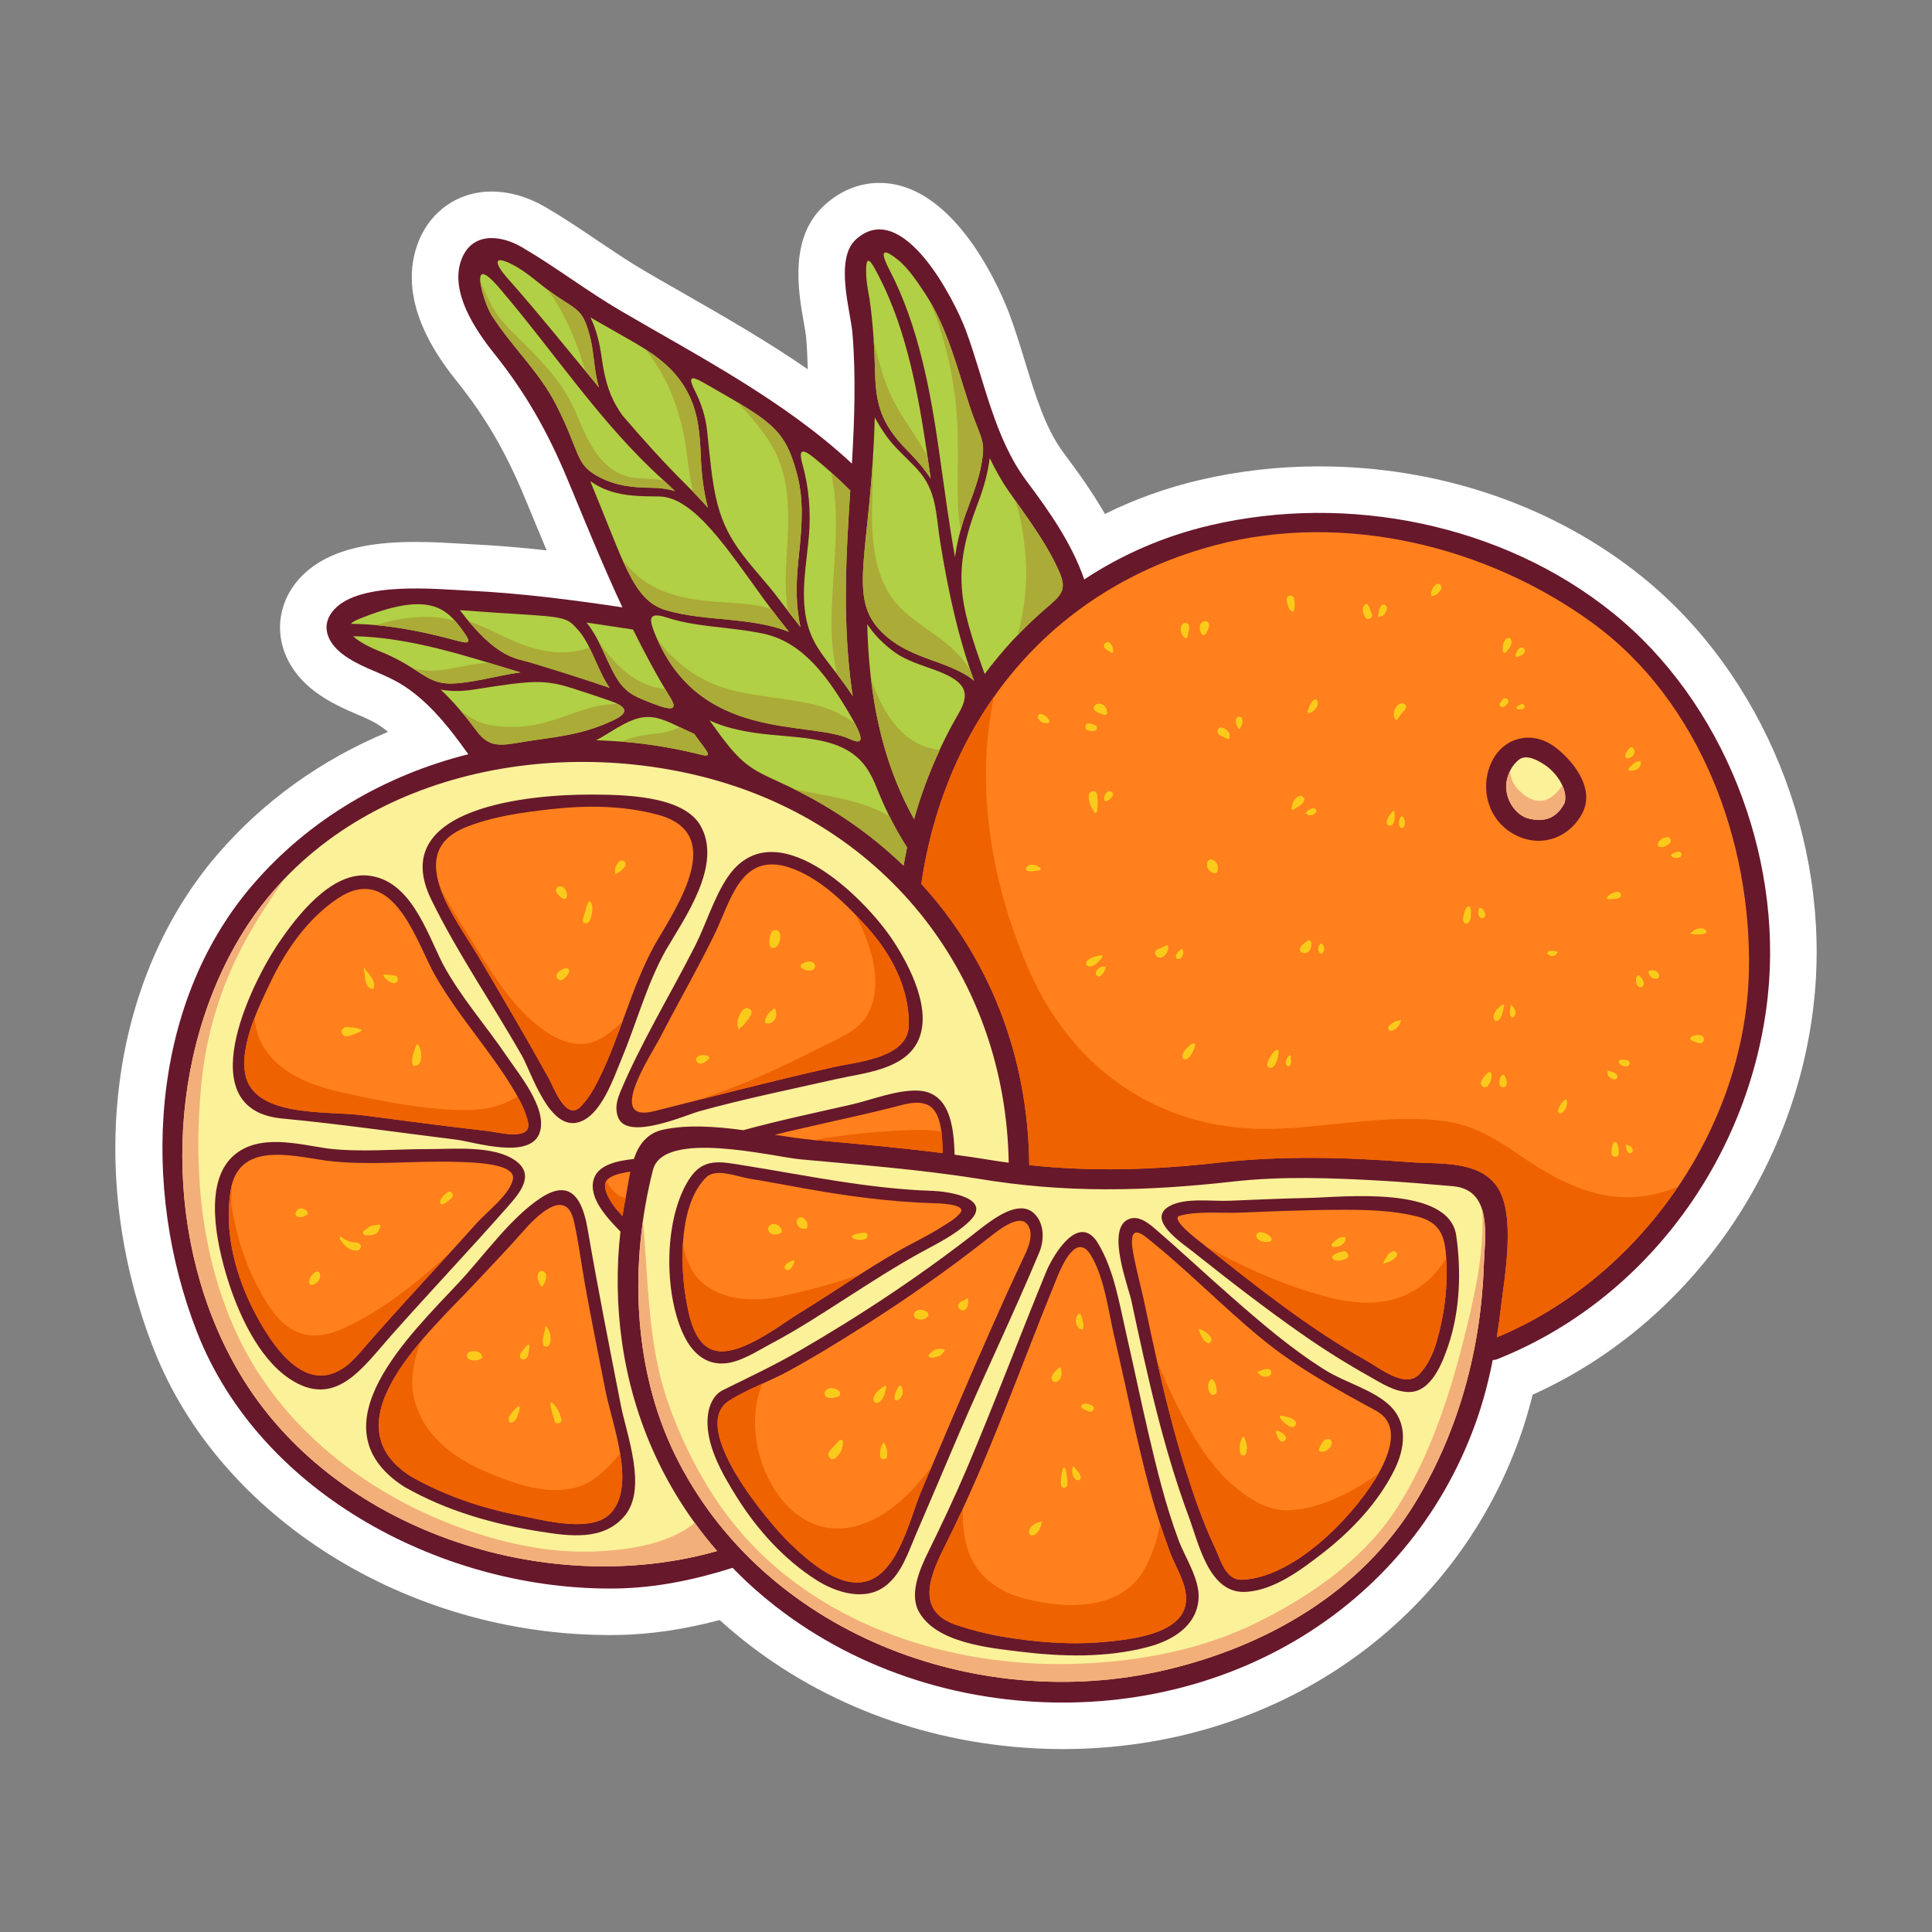 <svg id="Fruit" height="512" viewBox="0 0 992.13 992.13" width="512" xmlns="http://www.w3.org/2000/svg"><rect x="0" y="0" width="992.13" height="992.13" fill="#808080" stroke="none"/><g><path d="m78.951 692.816c33.857 86.447 130.111 146.82 234.072 146.822 1.377 0 2.748-.012 4.121-.035 16.732-.273 33.994-2.795 52.42-7.676 40.324 36.695 93.121 59.645 150.254 65.039 8.617.814 17.35 1.229 25.951 1.229 107.826 0 199.912-62.691 234.598-159.709 2.539-7.1 4.754-14.471 6.697-22.293 79.064-35.51 135.377-114.051 144.574-202.891 8.467-81.779-26.236-167.016-88.414-217.149-45.312-36.533-104.204-56.652-165.824-56.652-20.807 0-41.414 2.349-61.242 6.979-17.025 3.976-33.338 9.823-48.744 17.459-6.561-11.435-14.102-21.845-21.15-31.258-9.283-12.391-14.441-29.202-19.9-47.001-2.447-7.982-4.979-16.235-7.969-24.294-2.561-6.905-26.195-67.452-66.814-67.452-10.223 0-19.959 3.941-28.152 11.396-18.359 16.707-13.506 44.198-10.605 60.623.48 2.704 1.021 5.771 1.131 7.112.455 5.481.732 11.021.875 16.581-20.818-14.391-42.656-26.895-64.053-39.142-6.631-3.795-13.221-7.567-19.723-11.366-8.107-4.737-15.969-10.038-24.289-15.649-8.484-5.723-17.258-11.639-26.545-17.075-8.992-5.264-18.58-8.047-27.723-8.047-17.594 0-32.238 10.507-38.225 27.426-10.924 30.879 12.924 60.746 20.764 70.562 14.359 17.979 24.668 35.713 34.475 59.293l4.199 10.129c2.309 5.572 4.639 11.2 7.008 16.854-12.561-1.389-25.631-2.525-38.869-3.161-1.656-.08-3.521-.191-5.553-.313-6.365-.379-14.291-.848-22.764-.848-17.963 0-43.621 1.859-58.957 17.938-7.697 8.071-11.482 18.275-10.664 28.731.889 11.338 7.055 21.923 17.361 29.803 7.67 5.862 15.342 9.162 22.111 12.07 2.74 1.179 5.33 2.292 7.664 3.477 2.816 1.428 5.557 3.304 8.225 5.515-34.223 14.194-64.105 35.609-87.699 63.062-55.112 64.126-67.917 163.792-32.622 253.911z" fill="#fff"/><g><path d="m101.189 684.105c32.91 84.029 128.244 133.051 215.563 131.619 20.211-.332 40.24-4.5 59.438-10.602 37.287 38.354 89.061 62.701 145.875 68.068 102.904 9.719 200.609-44.273 235.814-142.746 3.738-10.453 6.535-21.209 8.695-32.1.691.061 1.451-.049 2.277-.375 77.225-30.662 130.543-105.145 139.031-187.127 7.471-72.154-23.018-150.436-79.65-196.098-56.809-45.802-136.215-61.457-206.645-45.008-23.906 5.582-45.615 15.131-64.811 27.824-6.373-18.55-17.957-34.977-29.629-50.562-16.6-22.16-21.672-51.776-31.145-77.309-5.672-15.287-32.527-68.515-56.502-46.697-11.07 10.073-2.662 37.064-1.748 48.096 1.846 22.226 1.025 44.63-.275 66.973-34.824-32.375-78.348-54.859-118.473-78.305-17.461-10.2-33.506-22.579-50.852-32.733-11.732-6.868-26.264-7.693-31.367 6.731-5.797 16.386 7.477 35.882 16.908 47.692 16.488 20.646 27.67 40.508 37.865 65.029 9.135 21.966 18.055 44 28.053 65.406-26.193-3.914-52.424-7.29-78.912-8.561-17.039-.819-55.301-4.793-68.842 9.406-7.482 7.847-4.135 16.922 3.918 23.079 8.01 6.123 17.129 8.687 26.064 13.216 16.035 8.125 28.209 23.622 38.637 38.292-42.348 10.65-81.467 33.03-110.795 67.155-53.31 62.036-57.322 156.024-28.492 229.637z" fill="#68182b"/><path d="m404.873 445.34c15.799 4.967 29.773 19.002 40.523 30.93 12.389 13.753 21.643 31.408 21.301 50.244-.305 16.945-26.682 18.76-38.814 21.504-30.846 6.953-61.301 14.867-91.938 22.592-25.209 6.359-1.615-28.766 3.178-38.053 9.064-17.563 18.936-34.684 27.65-52.428 8.411-17.126 13.415-42.548 38.1-34.789z" fill="#ff801d"/><path d="m363.496 399.561c-86.855-23.012-192.916.93-241.076 83.092-38.518 65.717-38.439 156.408.439 222.303 47.682 80.816 157.283 116.574 245.396 91.539-25.51-29.326-43.016-65.85-48.896-107.668-2.596-18.467-2.873-37.666-.75-56.383-6.758-6.965-16.584-17.23-13.711-26.893 2.268-7.621 12.68-9.518 20.596-10.389 2.496-7.279 6.723-13.283 15.166-15.076 12.572-2.668 26.869-1.619 41.076.283 18.295-5.006 36.822-8.908 55.326-13.121 10.518-2.396 22.832-7.459 33.871-7.215 16.898.377 18.916 18.656 19.264 32.924 4.85.658 9.695 1.359 14.537 2.119 4.465.75 8.883 1.414 13.268 2-1.604-95.111-62.361-173.104-154.506-197.515zm-220.467 84.794c9.158-13.532 26.82-36.669 45.932-34.737 21.631 2.188 29.932 28.408 38.246 45.022 9.143 17.172 22.453 32.096 33.322 48.166 6.096 9.01 19.961 25.68 16.895 37.871-3.92 15.582-33.82 5.697-43.305 4.529-29.754-3.666-59.424-8-89.275-10.826-47.229-4.472-16.567-68.224-1.815-90.025zm5.405 223.508c-16.004-10.801-26.363-33.992-31.785-51.734-5.115-16.732-12.438-48.514 3.104-62.514 12.906-11.629 32.826-6.156 48.32-3.854 17.207 2.082 34.922.271 52.199.318 12.713.031 33.154-2.012 44.334 5.869 10.346 7.295 2.414 16.578-3.852 23.686-19.66 22.307-40.111 43.891-59.84 66.131-14.978 16.887-28.816 38.071-52.48 22.098zm170.359 13.664c3.012 15.434 13.871 43.094 1.795 57.131-10.893 12.654-28.084 10.219-42.971 7.873-24.355-3.836-48.25-10.637-69.762-22.889-.127-.064-.254-.135-.385-.219-.125-.072-.242-.15-.352-.23-46.666-30.588 3.736-77.98 28.764-104.84 12.707-13.641 26.18-32.879 41.744-43.15 15.758-10.398 21.572.965 24.188 16.244 5.159 30.125 11.129 60.084 16.979 90.08zm-21.377-145.308c-15.34 4.889-24.479-25.477-29.41-34.129-15.203-26.668-33.1-52.616-46.568-80.198-23.332-47.772 52.053-54.005 82.203-53.853 15.207.076 46.852.14 55.957 15.763 11.762 20.185-8.031 47.557-17.842 64.421-9.719 17.479-15.016 37.545-22.723 55.953-3.988 9.533-10.244 28.422-21.617 32.043zm173.5-40.672c-7.482 13.943-27.67 15.467-41.354 18.563-23.543 5.309-47.236 10.125-70.504 16.566-6.678 1.85-36.389 15.074-41.451 3.518-1.967-4.492-.957-8.918.9-13.363 5.158-12.355 11.33-24.328 17.613-36.139 6.938-13.041 14.232-25.908 20.887-39.096 5.635-11.171 9.518-24.44 16.43-34.815 23.764-35.67 70.176 9.46 85.188 32.279 8.572 13.033 20.836 36.569 12.291 52.487z" fill="#fbf199"/><path d="m314.057 776.584c-9.574 11.125-34.939 4.027-46.787 1.744-19.771-3.807-39.123-10.334-56.609-20.359-42.855-27.723 10.545-74.602 32.691-98.369 8.404-9.02 16.996-17.84 25.127-27.109 5.996-6.84 22.072-23.852 26.227-5.414 2.52 11.189 3.908 22.76 5.969 34.053 3.232 17.697 6.754 35.342 10.24 52.992 3.355 16.991 15.659 47.917 3.142 62.462z" fill="#ff801d"/><path d="m397.781 582.744c20.102-4.941 40.404-9.012 60.496-14.039 5.563-1.393 12.365-3.832 17.965-1.377 7.055 3.088 7.799 15.537 7.787 24.816-21.734-2.779-43.557-4.725-65.402-6.654-6.566-.58-13.6-1.631-20.846-2.746z" fill="#ff801d"/><path d="m445.35 320.522c3.703 5.66 8.744 10.64 14.371 14.624 5.996 4.246 13.434 6.338 20.244 8.857 14.404 5.334 19.256 10.52 12.393 22.24-9.855 16.851-17.574 35.153-22.961 54.408-17.596-31.675-23.147-65.473-24.047-100.129z" fill="#b1d045"/><path d="m465.818 435.172c-.664 3.104-1.27 6.23-1.814 9.376-17.881-17.258-39.063-31.646-63.021-42.557-17.58-8.005-20.928-9.999-36.592-32.017 7.242 3.426 15.666 5.2 22.574 6.26 11.439 1.755 22.998 1.74 34.377 4.091 22.279 4.6 25.984 17.371 30.35 27.844 3.809 9.128 8.379 18.019 13.846 26.603.091.139.183.273.28.4z" fill="#b1d045"/><path d="m518.053 252.315c9.379 13.469 19.479 26.572 26.027 41.602 4.021 9.222.619 11.984-6.936 18.447-11.732 10.042-22.27 21.384-31.498 33.783-13.191-36.916-17.025-52.339-3.309-88.208 2.689-7.028 4.928-14.835 5.916-22.731 2.811 5.931 6.015 11.671 9.8 17.107z" fill="#b1d045"/><path d="m460.752 133.13c5.971 4.711 10.838 12.403 14.277 17.587 11.234 16.937 16.311 37.599 22.555 56.706 6.254 19.14 8.904 17.86 6.242 31.885-1.855 9.783-6.094 18.916-9.164 28.33-1.861 5.706-3.367 12-4.254 18.461-3.182-17.935-5.578-36.058-8.154-54.235-4.393-31.019-10.65-64.728-25.402-93.085-4.305-8.274-4.973-12.64 3.9-5.649z" fill="#b1d045"/><path d="m451.354 141.932c14.424 27.934 20.295 61.096 24.809 91.612.607 4.107 1.199 8.211 1.789 12.309-3.23-5.068-7.326-9.782-11.928-14.417-14.379-14.48-16.334-25.041-16.699-41.633-.268-12.152-1.09-24.219-2.779-36.141-.234-1.642-1.512-7.179-1.73-12.59-.533-13.148 3.338-5.334 6.538.86z" fill="#b1d045"/><path d="m449.217 214.332c1.629 3.1 3.502 6.066 5.424 8.855 4.502 6.528 10.92 11.846 16.275 17.652 10.377 11.241 9.533 22.958 11.982 37.976 3.912 23.988 8.863 47.68 17.303 70.804-5.652-5.189-18.234-9.301-21.402-10.459-9.861-3.608-18.059-6.84-25.803-14.387-18.557-18.08-5.676-40.147-3.779-110.441z" fill="#b1d045"/><path d="m436.26 379.449c-21.348-9.69-77.588 1.924-100.047-54.258-2.574-6.43-3.908-11.371 5.916-8.149 5.045 1.653 10.244 2.769 15.088 3.517 11.49 1.773 23.121 2.422 34.521 4.785 20.844 4.319 33.768 22.801 45.408 42.842 7.553 13.007 5.391 14.112-.886 11.263z" fill="#b1d045"/><path d="m357.055 386.853c-16.703-4.012-33.801-6.245-50.91-6.702 4.857-2.628 9.432-5.792 14.332-8.365 14.166-7.45 19.955-2.118 36.029 5.095 1.662 2.335 3.361 4.651 5.1 6.946 4.265 5.634.822 4.318-4.551 3.026z" fill="#b1d045"/><path d="m418.092 235.154c6.467 5.289 12.676 10.845 18.541 16.726-.51 8.09-1.023 16.167-1.438 24.218-1.393 27.078-1.357 54.66 2.705 81.363-11.652-17.784-20.354-23.594-23.75-39.062-3.105-14.146.121-29.497 1.289-43.689.951-11.564.033-24.094-3.232-35.863-1.762-6.365-1.748-9.94 5.885-3.693z" fill="#b1d045"/><path d="m363.658 197.858c33.053 18.961 39.754 22.531 45.898 46.647 3.68 14.449 1.83 29.5.344 44.104-1.168 11.468-1.246 22.936 1.215 33.479-3.498-4.404-6.953-8.825-10.266-13.317-7.494-10.157-15.166-17.597-21.711-26.971-12.086-17.305-12.994-31.469-16.059-60.888-.727-6.975-3.008-13.88-6.293-20.382-4.647-9.197.036-6.592 6.872-2.672z" fill="#b1d045"/><path d="m326.287 176.211c12.318 7.197 20.211 13.895 25.824 23.461 6.496 11.075 7.281 22.703 7.799 35.213.299 7.26 1.209 16.869 3.613 25.873-3.547-3.991-7.211-7.897-11.039-11.694-11.58-11.488-22.438-23.561-32.973-35.89-1.111-1.623-2.184-3.274-3.164-4.983-4.373-7.617-6.215-16.149-7.402-24.75-.984-7.121-2.662-14.181-5.748-20.454 7.678 4.49 15.483 8.781 23.09 13.224z" fill="#b1d045"/><path d="m262.74 135.631c7.299 3.635 13.865 9.876 20.088 14.344 13.678 9.819 16.145 7.999 20.018 22.377 2.174 8.069 2.111 16.561 4.176 24.682.162.638.342 1.277.531 1.917-15.672-18.891-30.973-38.097-47.314-56.498-5.055-5.696-8.352-12.22 2.501-6.822z" fill="#b1d045"/><path d="m285.623 207.949c-8.813-17.312-22.889-29.871-33.189-46.103-1.547-2.438-4.32-9.016-5.5-15.289-1.441-7.701 1.361-8.153 9.465 1.309 28.051 32.748 52.049 69.662 84.014 98.486 2.121 1.913 4.193 3.865 6.227 5.846-3.691-1.106-7.586-1.685-11.557-1.707-10.246-.056-19.209-.969-28.328-6.027-11.454-6.354-8.622-11.937-21.132-36.515z" fill="#b1d045"/><path d="m307.75 258.443c-1.539-3.785-3.076-7.571-4.627-11.353 3.039 2.112 6.285 3.8 9.586 4.925 8.492 2.89 16.807 2.861 25.697 2.933 17.902.143 35.328 27.261 53.967 52.887 4.102 5.638 8.438 11.161 12.828 16.669-9.74-3.937-21.305-5.282-29.998-6.162-11.195-1.132-22.438-1.809-33.283-5.02-15.488-4.585-20.594-21.492-34.17-54.879z" fill="#b1d045"/><path d="m325.086 323.293c5.879 11.935 12.182 23.632 19.129 34.964 3.471 5.658 2.068 7.277-8.625 3.161-9.035-3.484-14.193-5.301-19.037-13.361-3.268-5.435-5.633-11.419-8.418-17.104-1.688-3.445-4.006-7.679-6.939-11.235 7.978 1.136 15.937 2.353 23.89 3.575z" fill="#b1d045"/><path d="m254.701 314.639c36.133 2.313 35.867 1.745 42.342 9.076 3.979 4.509 6.43 10.509 8.926 15.904 1.611 3.488 3.92 9.122 7.08 13.606-13.527-4.648-27.17-8.921-40.707-13.017-7.363-2.226-17.195-1.857-36.109-26.761-.029-.037-.061-.076-.09-.115 6.521.414 12.808.939 18.558 1.307z" fill="#b1d045"/><path d="m183.881 318.062c36.557-15.012 45.475-5.755 54.029 6.189 3.648 5.096 4.098 6.753-2.602 4.931-18.111-4.924-36.516-8.683-55.168-8.812.762-.807 1.973-1.582 3.741-2.308z" fill="#b1d045"/><path d="m194.342 334.194c-1.979-.783-9.297-3.894-13.027-7.489 29.359.483 58.004 10.194 85.971 18.589-3.494.442-6.984 1.121-10.41 1.798-7.611 1.506-15.029 3.254-22.795 3.838-15.589 1.171-16.874-7.668-39.739-16.736z" fill="#b1d045"/><path d="m226.299 354.133c5.572 1.055 11.504.839 17.018-.033 30.828-4.875 36.293-5.254 51.65-.323 6.201 1.989 12.395 4.049 18.563 6.193 9.598 3.347 8.787 6.479 1.168 10.04-17.307 8.088-31.287 8.434-47.314 11.19-10.518 1.81-16.318 2.661-22.596-5.791-5.62-7.556-11.649-14.898-18.489-21.276z" fill="#b1d045"/><path d="m323.717 601.674c-1.061 4.842-1.725 9.854-2.592 14.318-.545 2.811-1.029 5.641-1.461 8.486-4.342-4.629-8.635-10.061-8.969-15.621-.273-4.568 7.041-6.369 13.022-7.183z" fill="#ff801d"/><path d="m138.748 504.707c8.023-16.786 19.145-32.977 34.803-43.403 26.631-17.739 38.811 17.691 48.113 36.347.027.061.059.119.088.18.033.063.066.127.102.186 12.057 22.568 30.301 41.457 43.129 63.637 2.607 4.504 4.846 9.213 6.104 14.277 2.588 10.43-15.678 5.428-20.381 4.906-21.586-2.396-43.104-5.359-64.645-8.137-19.094-2.459-58.16 1.617-60.477-23.475-1.346-14.586 7.131-31.893 13.164-44.518z" fill="#ff801d"/><path d="m238.609 425.061c13.779-5.743 29.656-7.874 44.346-9.524 18.303-2.057 37.26-1.938 55.104 2.928 35.176 9.587 9.768 46.752-1.758 66.57-12.346 22.202-17.885 47.737-29.412 70.403-2.338 4.594-5.047 9.039-8.627 12.77-7.59 7.91-13.902-9.854-16.402-14.369-11.611-20.961-23.789-41.6-35.936-62.254-11.084-18.851-39.151-53.256-7.315-66.524z" fill="#ff801d"/><path d="m184.232 695.262c-22.633 26.246-41.922.529-53.184-20.801-10.041-19.02-16.066-41.627-12.617-63.1 4.023-25.049 30.506-18.039 48.449-15.434.145.02.285.033.422.037.135.029.273.057.418.076 22.434 2.785 45.561-.225 68.127.654 4.654.182 29.18.346 27.572 8.805-1.475 7.777-13.436 16.809-18.539 22.523-7.857 8.801-15.834 17.494-23.809 26.188-12.428 13.554-24.829 27.124-36.839 41.052z" fill="#ff801d"/><path d="m608.764 824.195c-2.938 15.232-29.15 17.781-40.949 18.918-17.623 1.693-35.691.273-53.09-2.68-7.979-1.354-15.832-3.355-23.506-5.906-22.494-7.482-12.676-27.293-5.242-42.135 22.176-44.277 38.43-91.426 57.174-137.189 2.326-5.48 9.736-22.611 17.037-10.6 7.049 11.594 9.025 29.043 12.105 42.117 6.014 25.521 10.984 51.262 17.719 76.613 3.057 11.504 6.721 22.822 10.889 33.969 3.156 8.452 9.673 17.507 7.863 26.893z" fill="#ff801d"/><path d="m365.25 692.9c-9.15-3.941-11.615-17.918-13.074-26.502-3.002-17.654-3.408-48.348 10.609-61.92 4.951-4.795 16.316-.109 22.213.832 9.611 1.535 19.18 3.383 28.76 5.1 21.738 3.895 43.523 6.795 65.619 7.461 1.311.057 17.734.219 13.664 5.121-2.561 3.08-6.402 5.131-9.734 7.252-7.207 4.586-15.053 8.18-22.451 12.449-17.26 9.967-33.684 21.373-50.664 31.805-10.219 6.277-32.223 23.879-44.942 18.402z" fill="#ff801d"/><path d="m444.232 812.195c-13.996 3.213-29.662-11.117-38.674-19.744-9.883-9.461-52.494-59.305-31.205-73.094 9.289-6.016 20.754-9.914 30.533-15.258 12.732-6.959 25.115-14.559 37.377-22.309 22.756-14.383 44.861-29.889 65.998-46.568 4.385-3.297 16.84-13.889 20.389-4.51 1.969 5.197-1.449 11.809-3.566 16.262-5.953 12.525-11.604 25.195-17.217 37.875-11.834 26.742-23.199 53.689-34.676 80.586-5.865 13.751-11.851 42.835-28.959 46.76z" fill="#ff801d"/><path d="m817.953 320.026c-54.303-39.625-127.74-57.42-193.564-40.133-84.387 22.161-138.854 88.757-151.277 174.005 34.787 38 54.852 87.979 55.441 144.439 32.559 3.436 63.668 2.492 97.408-1.299 32.586-3.66 65.301-2.791 97.943-.248 14.736 1.148 35.191-1.186 44.791 12.459 9.838 13.984 4.029 45.652 2.16 61.451-.635 5.359-1.363 10.717-2.215 16.061 73.688-30.527 127.498-107.486 129.447-187.492 1.624-66.581-24.88-138.922-80.134-179.243zm-4.683 96.027c-.047.109-.094.214-.143.316-.1.311-.227.626-.389.94-6.201 12.048-19.691 18.021-32.91 12.262-13.785-6.009-19.758-21.146-15.129-35.094 5.082-15.304 21.209-20.528 34.137-10.616 8.959 6.87 19.443 20.099 14.434 32.192z" fill="#ff801d"/><path d="m773.602 401.658c.65-4.351 2.98-8.962 6.537-11.624 3.977-2.977 10.037.706 13.381 2.921 5.516 3.655 12.035 12.517 9.881 19.504-3.762 6.994-8.949 9.785-17.52 8.113-8.174-1.596-13.447-11.134-12.279-18.914z" fill="#fbf199"/><path d="m706.035 759.813c-12.836 20.713-42.146 50.512-68.371 51.404-8.381.287-10.9-10.449-13.768-16.48-6.395-13.451-11.18-27.664-15.631-41.855-8.889-28.34-14.967-57.531-21.164-86.545-1.285-5.645-2.768-11.234-3.955-16.902-1.285-6.119-5.396-22.588 5.322-14.141 20.627 16.258 39.029 35.406 59.357 52.082 18.504 15.178 38.094 25.795 58.912 37.145 13.986 7.624 5.38 25.479-.702 35.292z" fill="#ff801d"/><path d="m746.082 609.143c-12.398-1.063-24.805-2.15-37.23-2.848-25.078-1.408-50.518-2.359-75.541.449-45.248 5.086-86.445 6.041-131.373-1.512-30.203-4.732-60.613-7.082-91.031-9.904-14.121-1.311-70.264-15.5-75.598 5.465-12.059 47.391-10.533 101.529 11.246 146.105 44.756 91.611 154.754 133.334 251.674 110.748 51.875-12.088 100.586-39.818 128.795-86.406 22.094-36.484 33.488-78.684 34.941-121.254.492-14.425 4.869-39.062-15.883-40.843zm-395.414 75.535c-9.727-21.383-9.777-58.768 3.166-79.035 7.246-11.35 15.998-9.117 28.246-7.16 32.428 5.182 64.346 12.074 97.297 13.068 7.289.322 31.227 3.619 18.133 15.91-7.604 7.133-16.988 11.459-26.016 16.471-12.402 6.885-24.299 14.592-36.236 22.244-12.877 8.252-25.748 16.695-39.289 23.836-7.141 3.764-15.736 9.625-24.121 10.143-10.475.646-17.118-6.544-21.18-15.477zm104.478 129.398c-10.561 8.541-25.563 3.873-35.84-2.641-16.619-10.535-30.48-25.934-40.891-42.541-7.475-11.922-16.939-28.053-14.799-42.824.691-4.783 2.967-9.893 7.549-12.17 12.984-6.451 26.014-12.518 38.592-19.795 32.855-19.006 64.67-40.139 94.459-63.684.105-.082.209-.156.318-.227.1-.092.207-.18.322-.268 5.727-4.242 18.131-13.709 25.758-7.172 5.664 4.857 5.842 13.764 3.1 20.338-13.328 31.955-28.494 63.238-42.098 95.107-7.104 16.65-14.146 33.324-21.34 49.934-3.971 9.176-7.094 19.443-15.13 25.943zm134.182 31.731c-21.301 5.566-43.846 5.012-65.535 2.355-16.326-2-43.676-4.592-52.174-20.994-4.656-8.984.873-21.695 4.859-29.813 6.934-14.123 13.662-28.299 19.82-42.781 14.23-33.469 27.021-67.518 40.807-101.168.055-.133.117-.26.184-.381.037-.123.082-.248.135-.373 3.578-8.381 16.645-30.283 26.389-14.254 8.299 13.65 11.035 31.264 14.574 46.645 3.914 17.021 7.418 34.135 11.393 51.143 4.309 18.439 8.824 36.996 15.465 54.762 3.348 8.959 11.014 20.109 10.236 30.248-1.073 14.029-13.639 21.343-26.153 24.611zm126.791-91.094c-8.281 16.742-21.945 31.232-36.594 42.625-11.063 8.604-25.566 19.643-40.305 20.145-18.436.627-23.666-24.898-28.74-38.561-13.355-35.957-21.477-73.473-29.471-110.906-1.836-8.047-12.387-35.441-2.396-41.438 5.092-3.057 10.428.893 14.324 4.248 13.326 11.477 26.152 23.516 39.383 35.105 15.365 13.463 31.057 26.971 48.449 37.785 10.066 6.26 24.404 9.943 32.947 18.107 9.423 9.007 7.768 22.046 2.403 32.89zm27.658-63.883c-2.92 8.658-8.631 23.965-20.102 24.004-7.453.023-14.285-4.543-20.58-8.072-11.678-6.553-23.025-13.664-34.012-21.326-19.6-13.666-38.428-28.332-57.145-43.174-5.246-4.172-23.559-16.199-11.27-22.945 8.018-4.4 21.643-2.342 30.264-2.688 13.979-.561 27.963-1.199 41.953-1.49 16.119-.332 71.166-6.668 74.924 19.359 2.646 18.32 1.931 38.647-4.032 56.332z" fill="#fbf199"/><path d="m737.682 689.15c-1.766 6.045-4.463 11.816-8.746 16.473-7.092 7.713-20.135-2.91-26.865-6.684-30.576-17.15-58.273-39.428-85.664-61.145-.699-.557-15.908-11.975-10.65-13.445 9.283-2.598 21.221-1.244 30.84-1.629 18.053-.725 36.104-1.471 54.172-1.457 12.084.01 24.357.416 36.158 3.207 13.926 3.293 15.385 11.592 15.906 24.709.534 13.458-1.38 27.077-5.151 39.971z" fill="#ff801d"/><path d="m300.682 190.609c2.287 2.783 4.57 5.57 6.871 8.341-.189-.64-.369-1.279-.531-1.917-2.064-8.121-2.002-16.612-4.176-24.682-3.873-14.378-6.34-12.558-20.018-22.377-.545-.392-1.096-.811-1.646-1.225 6.025 8.004 10.494 16.966 14.35 26.738 1.958 4.973 3.484 10.069 5.15 15.122z" fill="#abab38"/><path d="m272.342 340.209c13.537 4.096 27.18 8.368 40.707 13.017-3.16-4.484-5.469-10.118-7.08-13.606-1.057-2.283-2.127-4.666-3.285-7.007-10.727 3.501-19.893 3.071-31.535-.646-10.389-3.313-20.084-9.548-30.406-12.876 15.999 19.158 24.847 19.078 31.599 21.118z" fill="#abab38"/><path d="m331.23 179.242c10.498 12.83 16.617 27.541 20.023 44.566 1.859 9.291 2.25 19.578 4.768 28.888 2.557 2.647 5.07 5.325 7.502 8.062-2.404-9.004-3.314-18.613-3.613-25.873-.518-12.51-1.303-24.138-7.799-35.213-4.818-8.215-11.341-14.315-20.881-20.43z" fill="#abab38"/><path d="m452.996 324.773c7.744 7.547 15.941 10.778 25.803 14.387 3.168 1.158 15.75 5.27 21.402 10.459-.613-1.68-1.17-3.371-1.748-5.058-2.572-4.209-5.734-8.117-9.605-11.678-11.818-10.866-26.402-16.083-34.016-31.183-10.127-20.082-6.195-43.172-6.635-65.175-3.41 53.05-11.644 72.229 4.799 88.248z" fill="#abab38"/><path d="m448.637 174.438c.334 5.105.576 10.226.688 15.365.365 16.592 2.32 27.152 16.699 41.633 3.705 3.731 7.053 7.522 9.914 11.5.688.79 1.346 1.595 1.941 2.417-.518-3.591-1.037-7.188-1.568-10.79-4.557-8.695-10.746-16.824-15.473-25.048-6.135-10.669-9.541-22.773-12.201-35.077z" fill="#abab38"/><path d="m327.514 295.81c-2.984-2.505-5.549-5.297-7.836-8.267 6.479 14.557 12.166 22.797 22.242 25.779 10.846 3.211 22.088 3.888 33.283 5.02 8.693.88 20.258 2.226 29.998 6.162-3.068-3.849-6.076-7.722-9.029-11.617-9.268-3.402-20.643-3.188-29.867-3.958-13.864-1.154-27.873-3.953-38.791-13.119z" fill="#abab38"/><path d="m404.057 284.061c-.529 8.409-1.182 19.461.518 29.544 2.168 2.834 4.311 5.68 6.541 8.485-2.461-10.544-2.383-22.012-1.215-33.479 1.486-14.604 3.336-29.655-.344-44.104-5.057-19.842-10.523-25.79-30.699-37.832 6.566 7.121 12.977 14.275 17.896 22.89 9.373 16.409 8.445 36.318 7.303 54.496z" fill="#abab38"/><path d="m427.045 315.361c-.252 9.57.236 20.646 2.863 30.875 2.463 3.235 5.137 6.868 7.992 11.225-4.063-26.703-4.098-54.285-2.705-81.363.414-8.051.928-16.128 1.438-24.218-3.193-3.203-6.508-6.293-9.891-9.31 5.135 23.911.965 47.828.303 72.791z" fill="#abab38"/><path d="m267.383 381.2c16.027-2.757 30.008-3.103 47.314-11.19 6.441-3.009 7.988-5.714 2.525-8.499-11.971-.076-22.189 4.906-34.324 8.668-10.586 3.283-21.609 4.044-32.48 1.921-5.262-1.026-9.865-4.13-14.193-7.497 2.98 3.494 5.822 7.123 8.563 10.807 6.276 8.451 12.077 7.6 22.595 5.79z" fill="#abab38"/><path d="m537.145 312.364c7.555-6.463 10.957-9.226 6.936-18.447-5.816-13.347-14.43-25.175-22.854-37.089 3.301 9.448 4.707 19.729 5.43 29.425 1.012 13.648-.564 27.026-4.088 39.975 4.642-4.84 9.472-9.497 14.576-13.864z" fill="#abab38"/><path d="m234.08 350.93c7.766-.584 15.184-2.332 22.795-3.838 3.426-.677 6.916-1.355 10.41-1.798-5.408-1.623-10.848-3.287-16.307-4.933-2.342.142-4.684.36-7.027.685-8.275 1.15-15.863 3.74-24.363 3.326-2.488-.121-4.9-.473-7.281-.934 7.662 4.883 11.8 8.241 21.773 7.492z" fill="#abab38"/><path d="m477.75 155.22c6.293 15.295 10.502 31.189 12.637 48.225 1.574 12.57 1.611 25.208 1.455 37.853-.076 6.065-.08 12.125.082 18.189.119 4.486.986 8.813 1.328 13.216.465-1.699.883-3.449 1.41-5.064 3.07-9.414 7.309-18.547 9.164-28.33 2.662-14.024.012-12.745-6.242-31.885-5.705-17.458-10.492-36.179-19.834-52.204z" fill="#abab38"/><path d="m316.553 348.057c4.844 8.061 10.002 9.877 19.037 13.361 10.693 4.116 12.096 2.497 8.625-3.161-.891-1.454-1.744-2.93-2.613-4.396-15.023-1.604-25.313-11.706-34.217-24.375.252.491.521.999.75 1.467 2.785 5.685 5.15 11.669 8.418 17.104z" fill="#abab38"/><path d="m407.262 405.007c21.383 10.501 40.447 23.813 56.742 39.541.545-3.146 1.15-6.271 1.814-9.376-.098-.127-.189-.261-.281-.4-3.268-5.133-6.178-10.384-8.836-15.72-4.535-2.479-9.184-4.531-13.688-6.017-11.169-3.683-23.845-5.167-35.751-8.028z" fill="#abab38"/><path d="m436.26 379.449c5.672 2.575 7.957 1.889 2.777-7.861-5.727-4.555-12.777-7.783-20.645-9.696-14.465-3.518-29.459-3.89-43.877-7.848-15.336-4.211-27.994-13.45-37.043-25.954 23.219 52.828 77.821 41.842 98.788 51.359z" fill="#abab38"/><path d="m237.91 324.251c-1.352-1.888-2.729-3.692-4.207-5.36-12.707-3.935-28.057-1.882-40.68 2.138 14.252 1.287 28.357 4.366 42.285 8.153 6.7 1.822 6.251.165 2.602-4.931z" fill="#abab38"/><path d="m469.781 380.957c-11.047-6.409-18.223-19.475-22.559-32.88 2.867 24.998 9.277 49.358 22.174 72.575 3.439-12.29 7.93-24.135 13.217-35.518-4.552-.569-8.918-1.906-12.832-4.177z" fill="#abab38"/><path d="m361.605 383.826c-1.738-2.295-3.438-4.611-5.1-6.946-2.768-1.242-5.213-2.419-7.465-3.494-4.488 2.419-9.311 3.143-15.572 3.756-4.949.481-9.801 1.867-14.475 3.688 12.803 1.01 25.541 3.017 38.061 6.022 5.374 1.293 8.817 2.609 4.551-3.026z" fill="#abab38"/><path d="m252.434 161.847c10.301 16.231 24.377 28.791 33.189 46.103 12.51 24.578 9.678 30.161 21.131 36.515 9.119 5.059 18.082 5.972 28.328 6.027 3.971.022 7.865.601 11.557 1.707-1.904-1.857-3.855-3.684-5.84-5.481-3.977-.825-8.273-.87-12.393-1.072-19.455-.948-26.387-18.979-32.902-34.25-5.131-12.035-13.295-21.616-22.361-30.868-4.885-4.986-10.01-9.699-14.639-14.932-5.588-6.316-8.342-13.522-11.813-20.847.061.569.115 1.125.242 1.81 1.18 6.272 3.954 12.85 5.501 15.288z" fill="#abab38"/><path d="m785.881 420.572c8.57 1.672 13.758-1.119 17.52-8.113.896-2.904.246-6.119-1.16-9.161-1.596 2.598-3.686 4.856-6.275 6.463-5.867 3.641-11.943.227-16.18-4.131-2.789-2.867-4.105-6.216-4.34-9.65-.896 1.824-1.559 3.766-1.844 5.679-1.168 7.779 4.105 17.317 12.279 18.913z" fill="#f3af79"/><path d="m598.229 857.646c51.875-12.088 100.586-39.818 128.795-86.406 22.094-36.484 33.488-78.684 34.941-121.254.281-8.27 1.818-19.877-.811-28.627 1.293 23.158-4.738 47.646-10.15 68.988-7.428 29.271-18.328 61.176-35.197 86.381-16.432 24.557-43.348 43.086-69.406 56.045-28.309 14.082-59.262 20.117-90.664 21.533-61.305 2.762-127.082-16.254-170.051-61.59-18.887-19.926-32.357-44.48-41.811-70.096-10.449-28.311-10.773-58.652-13.109-88.385-.189-2.41-.395-4.855-.588-7.311-5.705 40.424-1.486 83.412 16.377 119.973 44.756 91.613 154.754 133.335 251.674 110.749z" fill="#f3af79"/><path d="m368.256 796.494c-4.027-4.631-7.83-9.461-11.443-14.441-12.914 10.387-31.381 13.406-47.445 14.48-24.029 1.604-48.121-3.248-70.697-11.188-47.223-16.605-90.541-48.896-113.752-93.721-21.342-41.217-25.924-88.76-21.588-134.352 2.525-26.549 10.236-51.672 23.127-75.018 5.445-9.863 11.631-19.331 17.988-28.627.613-.898 1.303-1.728 1.949-2.596-9.01 9.388-17.1 19.891-23.975 31.619-38.518 65.717-38.439 156.408.439 222.303 47.682 80.818 157.284 116.576 245.397 91.541z" fill="#f3af79"/><path d="m358.67 564.857c23.012-5.832 46.004-11.607 69.213-16.84 12.133-2.744 38.51-4.559 38.814-21.504.342-18.836-8.912-36.491-21.301-50.244-1.865-2.071-3.863-4.206-5.916-6.346 8.576 17.094 14.324 35.82 6.043 51.135-4.746 8.781-17.041 13.086-25.383 17.432-10.139 5.285-20.516 10.107-30.971 14.729-9.981 4.412-20.233 8.052-30.499 11.638z" fill="#ef6200"/><path d="m728.936 705.623c4.283-4.656 6.98-10.428 8.746-16.473 3.771-12.895 5.686-26.514 5.15-39.971-.043-1.086-.098-2.127-.16-3.146-3.387 5.809-8.004 10.934-14.193 15.215-14.338 9.916-31.703 8.902-47.742 4.574-21.361-5.764-42.598-14.992-62.164-26.311 26.688 21.17 53.727 42.727 83.498 59.428 6.73 3.774 19.773 14.397 26.865 6.684z" fill="#ef6200"/><path d="m321.125 615.992c.047-.232.086-.498.129-.734-2.172-.42-4.236-1.592-6.342-3.746-1.4-1.432-2.561-3.158-3.492-5.021-.471.699-.777 1.467-.725 2.367.334 5.561 4.627 10.992 8.969 15.621.432-2.846.916-5.676 1.461-8.487z" fill="#ef6200"/><path d="m444.232 812.195c17.107-3.926 23.094-33.01 28.959-46.76 1.725-4.039 3.447-8.08 5.17-12.121-10.662 13.789-23.328 26.877-40.27 30.727-36.92 8.391-59.92-42.943-46.549-73.525-5.963 2.699-11.924 5.43-17.189 8.842-21.289 13.789 21.322 63.633 31.205 73.094 9.012 8.626 24.678 22.956 38.674 19.743z" fill="#ef6200"/><path d="m245.924 491.584c12.146 20.654 24.324 41.293 35.936 62.254 2.5 4.516 8.813 22.279 16.402 14.369 3.58-3.73 6.289-8.176 8.627-12.77 5.033-9.895 8.918-20.338 12.734-30.813-2.969 2.873-6.129 5.545-9.691 7.854-13.354 8.65-27.146.334-37.277-8.736-12.918-11.563-21.969-27.195-31.043-41.767-5.441-8.737-11.146-17.331-15.65-26.398 4.306 12.809 14.323 26.419 19.962 36.007z" fill="#ef6200"/><path d="m314.057 776.584c6.256-7.268 6.313-18.627 4.385-30.297-3.615 4.645-7.701 8.922-12.525 12.557-16.645 12.545-40.338 3.924-57.434-3.529-16.082-7.014-30.99-18.488-35.58-36.123-2.631-10.104-.518-20.211 2.984-30.117-19.395 23.08-33.979 50.295-5.227 68.895 17.486 10.025 36.838 16.553 56.609 20.359 11.848 2.282 37.213 9.38 46.788-1.745z" fill="#ef6200"/><path d="m352.176 666.398c1.459 8.584 3.924 22.561 13.074 26.502 12.719 5.477 34.723-12.125 44.941-18.402 10.592-6.508 20.982-13.367 31.479-20.047-13.447 4.725-27.236 8.449-40.9 11.301-13.873 2.893-30.332 2.275-41.109-7.961-4.922-4.674-7.631-11.611-8.957-19.199-.636 10.082.171 20.164 1.472 27.806z" fill="#ef6200"/><path d="m184.232 695.262c12.01-13.928 24.41-27.498 36.84-41.051 3.273-3.57 6.512-7.178 9.777-10.756-14.049 12.887-28.709 24.988-45.646 34.246-10.545 5.764-21.93 11.396-33.664 5.846-8.4-3.973-13.91-13.102-18.223-20.908-7.729-13.992-12.078-28.773-14.564-44.061.041-3.213.148-6.451.256-9.686-.199.813-.432 1.574-.576 2.469-3.449 21.473 2.576 44.08 12.617 63.1 11.262 21.33 30.551 47.047 53.183 20.801z" fill="#ef6200"/><path d="m768.641 686.762c37.615-15.584 70.027-43.281 93.029-77.293-2.377.928-4.799 1.773-7.268 2.518-27.168 8.154-50.141-2.564-72.238-17.555-8.982-6.092-17.779-12.131-28.08-15.746-10.244-3.594-21.518-4.109-32.26-4.055-24.428.131-48.5 5.186-72.992 5.082-54.537-.234-97.998-31.186-119.928-80.447-19.357-43.48-28.434-94.313-18.566-141.256-19.262 27.372-31.988 59.962-37.227 95.889 34.787 38 54.852 87.979 55.441 144.439 32.559 3.436 63.668 2.492 97.408-1.299 32.586-3.66 65.301-2.791 97.943-.248 14.736 1.148 35.191-1.186 44.791 12.459 9.838 13.984 4.029 45.652 2.16 61.451-.633 5.36-1.362 10.717-2.213 16.061z" fill="#ef6200"/><path d="m623.896 794.736c2.867 6.031 5.387 16.768 13.768 16.48 26.225-.893 55.535-30.691 68.371-51.404.604-.973 1.23-2.041 1.857-3.154-5 3.73-10.326 7.059-15.922 9.916-9.482 4.842-19.959 8.793-30.705 9.002-10.867.213-20.996-6.568-28.762-13.432-12.627-11.156-21.172-26.631-28.594-41.527-3.561-7.148-6.75-14.404-9.756-21.725 4.082 18.162 8.545 36.242 14.111 53.988 4.453 14.192 9.238 28.405 15.632 41.856z" fill="#ef6200"/><path d="m134.896 536.83c-2.551-4.404-3.775-9.217-4.125-14.215-3.422 8.83-5.967 18.168-5.188 26.609 2.316 25.092 41.383 21.016 60.477 23.475 21.541 2.777 43.059 5.74 64.645 8.137 4.703.521 22.969 5.523 20.381-4.906-1.133-4.559-3.078-8.816-5.354-12.91-11.283 7.469-24.207 7.682-38.814 6.545-17.07-1.326-34.395-4.807-51.115-8.537-15.776-3.52-32.41-9.518-40.907-24.198z" fill="#ef6200"/><path d="m468.662 580.328c-16.93.438-33.967 2.223-50.754 5.08.234.02.486.061.719.082 21.846 1.93 43.668 3.875 65.402 6.654.004-3.459-.098-7.361-.592-11.055-5.265-.872-10.812-.864-14.775-.761z" fill="#ef6200"/><path d="m485.977 792.393c-7.434 14.842-17.252 34.652 5.242 42.135 7.674 2.551 15.527 4.553 23.506 5.906 17.398 2.953 35.467 4.373 53.09 2.68 11.799-1.137 38.012-3.686 40.949-18.918 1.811-9.387-4.707-18.441-7.863-26.893-1.813-4.846-3.484-9.742-5.098-14.656-1.652 8.494-4.307 16.602-8.471 23.803-12.17 21.049-41.117 19.857-61.439 14.371-25.408-6.861-32.15-24.936-31.477-46.018-2.728 5.904-5.527 11.775-8.439 17.59z" fill="#ef6200"/><g fill="#facb1a"><path d="m771.848 359.04c-.518.568-.953 1.169-1.43 1.768-.807 1.022-.094 2.61 1.316 2.261 1.26-.313 1.902-1.063 2.643-2.076 1.09-1.488-1.309-3.288-2.529-1.953z"/><path d="m779.17 362.716c-.568.37-.486 1.249.189 1.444.902.264 3.977.033 3.525-1.603-.548-1.991-2.837-.407-3.714.159z"/><path d="m671.516 483.08c-1.395.951-2.572 1.777-3.613 3.166-1.5 2.001 1.273 3.882 3.063 3.064 2.137-.979 2.518-3.07 2.434-5.15-.037-.885-1.058-1.641-1.884-1.08z"/><path d="m678.967 489.576c1.549-1.415 1.338-3.631-.209-5.002-.176-.156-.406-.156-.58 0-1.547 1.371-1.76 3.587-.211 5.002.295.27.705.27 1 0z"/><path d="m841.908 500.99c-.318-.457-.945-.369-1.139.15-.193.359-.158.402.102.127-.209.125-.377.291-.5.5-.342.582-.268 1.412-.23 2.053.082 1.395.523 2.564 1.869 3.096.646.256 1.48-.16 1.799-.73.564-1.014.277-1.861-.16-2.855-.452-1.02-1.198-1.563-1.741-2.341z"/><path d="m846.859 498.492c-.182.043-.32.229-.314.412.049 2.342 2 4.166 4.35 3.598 1.061-.254 1.305-1.395.924-2.271-.846-1.95-3.081-2.188-4.96-1.739z"/><path d="m627.65 373.646c-2.266-.656-3.332 2.405-1.533 3.639 1.25.856 3.629 1.839 4.273 2.127.342.154.902.068.969-.393.096-.685.459-1.755-.23-2.74-.906-1.3-1.94-2.186-3.479-2.633z"/><path d="m637.662 368.801c-.5-.998-2.143-.998-2.643 0-1.053 2.098-.01 3.499.924 5.362.15.3.645.3.795 0 .934-1.863 1.977-3.265.924-5.362z"/><path d="m598.697 485.528c-1.211.924-2.971 1.345-4.328 2.036-2.686 1.366-.332 5.122 2.316 3.964 2.344-1.024 3.094-2.898 3.299-5.262.053-.604-.783-1.122-1.287-.738z"/><path d="m607.063 487.462c-.092-.093-.25-.117-.359-.045-1.104.697-1.971 1.516-2.654 2.641-.383.63-.338 2.129.545 2.382 2.364.676 3.981-3.427 2.468-4.978z"/><path d="m754.172 465.463c-1.34.302-1.846 1.999-2.156 3.172-.41 1.553-1.154 3.492-.277 4.965.391.656 1.168.803 1.824.478 1.932-.952 1.719-3.81 1.787-5.661.021-.56-.018-3.218-1.178-2.954z"/><path d="m762.695 469.351c-.443-1.232-1.227-3.1-2.783-3.137-.18-.005-.33.125-.381.29-.451 1.46-.615 2.731.105 4.136.862 1.676 3.702.502 3.059-1.289z"/><path d="m764.068 550.807c-1.502 1.406-2.871 2.912-3.523 4.91-.619 1.896 2.076 3.537 3.41 1.984 1.496-1.74 2.205-3.861 1.939-6.139-.103-.904-1.091-1.443-1.826-.755z"/><path d="m770.965 552.453c-.764 1.193-1.025 2.623-.994 4.025.053 2.42 3.697 2.42 3.752 0 .029-1.402-.23-2.832-.996-4.025-.422-.658-1.34-.658-1.762 0z"/><path d="m856.172 429.89c-1.607.132-3.074.811-4.1 2.092-.564.708-1.408 2.201-.189 2.835 1.717.893 4.311-.652 5.592-1.779 1.168-1.029.279-3.28-1.303-3.148z"/><path d="m861.613 437.375c-1.137.401-2.287.533-3.205 1.352-.273.245-.279.757 0 1 1.273 1.116 2.879 1.032 4.359.389 1.559-.679.438-3.303-1.154-2.741z"/><path d="m702.092 310.286c-.291-.238-.619-.238-.91 0-1.971 1.64-1.422 4.685-.197 6.611 1.34 2.106 4.699.16 3.354-1.96-.958-1.505-.792-3.449-2.247-4.651z"/><path d="m712.201 312.072c-.01-1.314-1.875-2.348-2.816-1.167-.645.811-.975 1.487-1.201 2.508-.102.452-.221 2.389-.496 2.679-.25.263-.006.752.369.631 1.254-.403 1.791.022 2.729-1.133.866-1.067 1.427-2.127 1.415-3.518z"/><path d="m563.328 416.759c.127-1.459.402-2.707.379-4.198-.021-1.586-.072-3.285-.447-4.83-.609-2.516-3.85-1.621-4.141.562-.205 1.532.176 3.343.676 4.797.559 1.619 1.313 2.618 2.215 4.027.396.618 1.256.332 1.318-.358z"/><path d="m568.141 407.068c-.963 1.296-1.498 2.62-.859 4.145.043.103.127.203.252.193 1.691-.138 2.793-1.134 3.74-2.508 1.341-1.956-1.77-3.67-3.133-1.83z"/><path d="m663.973 415.781c1.516-.932 7.973-3.752 5.172-6.552-1.164-1.164-2.828-.086-3.771.762-1.6 1.436-1.742 3.326-2.125 5.232-.083.406.329.801.724.558z"/><path d="m674.129 415.037c-.836.199-1.5.644-2.271 1.001-.35.163-.854 1.109-1.113 1.128-.381.026-.383.569 0 .592.268.017.531.545.76.679.484.284 1.027.301 1.566.253 1.227-.103 1.969-.567 2.699-1.518.837-1.088-.534-2.401-1.641-2.135z"/><path d="m655.693 539.102c-2.426 1.129-4.139 4.648-4.9 7.078-.547 1.74 1.707 2.887 2.941 1.713 1.973-1.873 2.936-5.604 2.873-8.264-.011-.492-.502-.719-.914-.527z"/><path d="m662.27 547.301c1.41-1.35.336-2.982.621-4.707.109-.676-.68-1.008-1.084-.455-1.09 1.479-2.443 3.605-.842 5.162.365.355.937.349 1.305 0z"/><path d="m829.738 554.125c.613-.236 1.025-.797.84-1.477-.557-2.063-2.904-2.131-4.479-2.816-.273-.119-.543.023-.568.328-.1 1.119-.221 1.867.77 2.764.974.879 2.107 1.717 3.437 1.201z"/><path d="m836.545 546.797c1.529-2.732-3.023-2.771-4.57-2.473-.617.117-.859.898-.572 1.4.785 1.357 2.174 1.828 3.688 1.908.573.03 1.179-.341 1.454-.835z"/><path d="m828.406 587.18c-.658 1.631-.871 3.264-.848 5.018.031 2.4 3.691 2.4 3.723 0 .023-1.754-.189-3.387-.848-5.018-.4-.996-1.626-.996-2.027 0z"/><path d="m835.098 587.852c-.17-.049-.332.115-.285.283.42 1.482.229 2.438 1.375 3.701.936 1.031 2.586-.051 2.256-1.313-.524-2-1.628-2.171-3.346-2.671z"/><path d="m609.783 327.118c.307-.921.289-1.841.543-2.778.313-1.154.588-1.831.303-3.032-.34-1.426-2.295-1.932-3.293-.87-1.822 1.938-.947 5.455 1.018 7.058.505.412 1.214.271 1.429-.378z"/><path d="m619.209 325.44c.879-1.465 1.953-3.341 1.637-5.098-.152-.845-.984-1.231-1.736-1.322-1.305-.156-2.676 1.026-2.902 2.33-.277 1.608-.066 2.705.756 4.09.501.845 1.741.837 2.245 0z"/><path d="m567.281 367.126c.602.193 1.197-.318 1.207-.919.027-1.632-.488-3.324-2.021-4.207-1.588-.913-3.514-1.034-4.57.693-.404.662-.305 1.647.281 2.177 1.312 1.189 3.451 1.732 5.103 2.256z"/><path d="m558.633 375.004c1.068.311 2.178.461 3.285.346 1.322-.138 2.172-2.014.742-2.741-1.156-.589-2.256-1.006-3.551-1.115-2.066-.176-2.355 2.965-.476 3.51z"/><path d="m557.857 493.962c-.494.859-.008 1.81.867 2.127 2.828 1.022 5.83-2.549 7.328-4.54.406-.541-.26-1.203-.818-1.063-2.222.553-6.164 1.364-7.377 3.476z"/><path d="m562.875 498.939c-.809 1.627 1.289 3.508 2.627 2.029 1.041-1.152 1.932-2.578 2.348-4.083.051-.174-.057-.357-.229-.404-1.92-.543-3.904.769-4.746 2.458z"/><path d="m715.254 423.233c1.244-1.794 1.053-4.451.82-6.475-.037-.319-.414-.554-.676-.28-1.502 1.578-3.193 3.596-3.275 5.907-.064 1.787 2.236 2.136 3.131.848z"/><path d="m719.611 419.288c-1.402 1.146-1.529 3.735-.768 5.278.393.792 1.703.792 2.096 0 .762-1.543.635-4.133-.768-5.278-.181-.145-.378-.145-.56 0z"/><path d="m623.012 441.618c-1.514-.861-2.986.278-3.172 1.821-.293 2.425 1.078 3.858 3.084 4.846.826.409 2.074.121 2.27-.924.456-2.423.152-4.41-2.182-5.743z"/><path d="m719.609 361.182c-3.178.494-5 5.706-3.109 8.177.248.324.738.489 1.059.136.832-.918 1.277-2.037 2.08-2.96.898-1.037 1.83-1.669 2.332-2.989.578-1.523-1.08-2.562-2.362-2.364z"/><path d="m719.021 523.896c-.42.301-1.088.27-1.588.387-.973.227-2 .857-2.842 1.379-.898.553-2.219 1.855-1.531 3.029.686 1.166 2.436.412 3.248-.092.842-.525 1.5-1.26 2.096-2.037.498-.65.549-1.559 1.016-2.148.213-.268-.066-.754-.399-.518z"/><path d="m795.719 488.297c-1.059.109-1.467 1.374-.543 1.997 1.881 1.266 3.295.755 4.508-.952.184-.259.006-.72-.316-.773-1.36-.225-2.212-.421-3.649-.272z"/><path d="m837.143 395.85c2.785-.124 5.596-1.16 5.508-4.367-.008-.331-.264-.582-.592-.592-2.74-.085-3.578 1.939-5.521 3.498-.589.471-.099 1.491.605 1.461z"/><path d="m835.867 389.463c2.631-.113 4.941-3.834 2.361-5.655-.225-.158-.537-.117-.766 0-1.389.719-2.447 2.553-2.844 4.018-.208.785.4 1.674 1.249 1.637z"/><path d="m773.039 335.102c1.82-1.629 4.057-4.338 2.824-6.811-.359-.724-1.264-.811-1.912-.502-2.301 1.088-2.457 4.784-2.068 7.006.097.548.803.619 1.156.307z"/><path d="m780.148 332.971c-1.256 1.115-1.428 2.084-1.898 3.577-.145.459.33.934.789.79 1.494-.472 2.463-.645 3.576-1.899 1.498-1.687-.781-3.965-2.467-2.468z"/><path d="m663.449 314.018c.268.132.582.072.742-.195 1.063-1.772.715-4.665.293-6.592-.191-.873-1.023-1.34-1.844-1.403-.391-.031-.635.065-.965.262-.793.469-1.023 1.298-.879 2.157.309 1.823.792 4.854 2.653 5.771z"/><path d="m534.008 446.882c.492-.11.627-.763.289-1.1-1.756-1.77-6.178-2.746-7.408.099-.166.385-.098.746.26.991.869.597 1.68.623 2.734.537 1.357-.113 2.791-.228 4.125-.527z"/><path d="m771.404 516.018c-1.189.979-2.16 1.51-3.086 2.805-.922 1.287-1.607 2.795-1.203 4.359.297 1.148 1.631 1.316 2.447.645 1.988-1.637 2.199-4.9 2.887-7.201.194-.647-.594-.981-1.045-.608z"/><path d="m775.73 516.459c.084 1.924-1.119 3.73.094 5.463.488.693 1.391.697 1.875 0 1.33-1.908.051-4.238-1.408-5.695-.195-.198-.574-.061-.561.232z"/><path d="m831.199 461.188c1.797-.413 1.393-3.237-.432-3.194-2.236.054-3.523 1.094-5.242 2.343-.564.411-.434 1.438.383 1.411 1.811-.06 3.496-.148 5.291-.56z"/><path d="m803.969 564.605c-1.813.928-3.639 3.963-3.869 5.914-.113.965 1.121 1.492 1.857 1.066 1.961-1.135 3.475-4.691 2.486-6.857-.082-.175-.32-.201-.474-.123z"/><path d="m610.135 537.596c-1.379 1.254-2.992 3.084-2.924 5.045.029.846.869 1.637 1.75 1.332 2.121-.732 3.242-3.031 4.074-4.982.17-.395 1.244-3.002.211-3.143-1.199-.162-2.283.996-3.111 1.748z"/><path d="m673.732 360.312c-.58.757-.965 1.526-1.352 2.395-.338.755-.479 1.733-.844 2.441-.318.617.332 1.337.969.969.486-.281.961-.249 1.406-.604.852-.683 1.521-1.357 2.184-2.224.855-1.117.977-2.818.041-3.878-.656-.743-2.025.404-2.404.901z"/><path d="m567.406 332.926c.938.967 2.199 1.308 3.148 2.176.549.496 1.258-.006 1.156-.673-.256-1.703-.352-2.834-1.652-4.154-1.701-1.727-4.337.914-2.652 2.651z"/><path d="m534.754 366.672c-1.352-.333-2.211 1.022-1.678 2.187.93 2.038 3.129 2.717 5.201 2.402.584-.089.758-.833.521-1.281-.839-1.595-2.265-2.871-4.044-3.308z"/><path d="m735.082 305.978c.039.084.162.156.256.146 1.961-.228 3.637-1.738 4.66-3.416.365-.595.33-1.342 0-1.936-1.898-3.453-6.039 2.796-4.916 5.206z"/><path d="m876.242 478.263c-.682-1.248-1.598-1.569-2.992-1.542-.805.017-1.605.285-2.363.524-.939.292-1.412 1.214-2.277 1.54-.564.214-.352 1.082.254.922.592-.158 1.148.152 1.725.171.67.022 1.324-.027 1.994-.045 1.365-.035 2.293-.091 3.459-.805.265-.162.349-.494.2-.765z"/><path d="m873.627 531.854c-2.006-.629-3.605-.338-5.297.762-.521.336-.518 1.053 0 1.389 1.369.898 2.623 1.283 4.234 1.701 2.504.653 3.514-3.085 1.063-3.852z"/><path d="m455.129 712.521c.102-.523-.445-1.09-.967-.742-2.27 1.508-5.646 3.891-5.641 6.887.002 1.031 1.146 2.15 2.227 1.695 2.897-1.213 3.828-4.986 4.381-7.84z"/><path d="m461.564 711.963c-1.332 2.107-2.563 4.313-2.008 6.855.07.316.416.471.707.402 3.238-.744 4.059-4.588 2.609-7.258-.282-.515-1.015-.462-1.308.001z"/><path d="m545.82 754.293c-.746 2.58-1.234 5.398-.996 8.094.188 2.121 3.105 2.121 3.291 0 .24-2.695-.248-5.514-.994-8.094-.185-.643-1.115-.643-1.301 0z"/><path d="m550.813 753.611c-.564 1.975-.084 4.795 1.609 6.143.934.746 2.67.389 2.584-1.068-.137-2.289-2.176-3.324-3.109-5.215-.237-.477-.95-.325-1.084.14z"/><path d="m658.334 726.967c-.654-.152-1.457.613-.967 1.258 1.479 1.949 3.367 3.768 5.729 4.551.625.209 1.457-.012 1.896-.502.234-.258.432-.508.502-.859.184-.93-.135-1.658-.895-2.201-1.785-1.275-4.165-1.759-6.265-2.247z"/><path d="m656.406 734.82c-.549-.232-1.496.162-1.186.91.539 1.291.869 2.525 1.703 3.697 1.352 1.898 4.443.195 3.176-1.855-.943-1.533-2.117-2.088-3.693-2.752z"/><path d="m689.654 642.598c-.957.236-6.438 1.594-5.465 3.398 1.213 2.248 5.293 1.232 7.082.436 2.241-1 .61-4.389-1.617-3.834z"/><path d="m684.785 640.314c2.709.32 6.391-1.414 6.176-4.498-.023-.332-.238-.523-.561-.561-2.482-.281-4.691 1.625-6.313 3.373-.63.681-.138 1.587.698 1.686z"/><path d="m496.213 667.002c-.861.752-2.08 1.025-3.055 1.656-2.813 1.818.432 5.895 2.762 3.58 1.59-1.58 1.123-2.834 1.277-4.828.043-.541-.638-.707-.984-.408z"/><path d="m544.715 702.42c-.059-.205-.342-.363-.533-.217-1.584 1.219-3.172 2.57-3.984 4.459-.922 2.148 1.346 3.975 3.201 2.471 2.074-1.68 1.964-4.408 1.316-6.713z"/><path d="m621.98 687.168c-.9-2.063-3.875-3.939-5.904-4.66-.258-.09-.529.193-.447.447.732 2.217 2.006 5.199 4.031 6.535 1.572 1.035 2.938-.914 2.32-2.322z"/><path d="m621.855 708.393c-2.092 1.621-1.73 5.555-.17 7.375 1.027 1.203 3.299.266 3.174-1.314-.154-1.963-.609-4.898-2.246-6.158-.236-.185-.554-.06-.758.097z"/><path d="m396.143 628.746c-1.756.695-2.244 2.508-1.051 3.984 1.047 1.295 2.729 1.387 4.242 1.037.555-.129 2.191-.625 2.18-1.461-.035-2.402-3.176-4.431-5.371-3.56z"/><path d="m414.377 627.533c-.627-1.186-1.314-1.85-2.568-2.316-1.322-.494-2.564.754-2.623 1.996-.061 1.346.506 2.307 1.539 3.139 1.115.9 1.816.512 3.049.654.404.047.85-.402.807-.807-.106-.972.321-1.67-.204-2.666z"/><path d="m384.844 518.066c-2.48-1.455-4.266 1.568-5.129 3.42-.471 1.006-1.033 2.438-1.016 3.563.01.5-.104 1.063.021 1.549.137.529.48 1.17.396 1.727-.053.334.381.455.506.139.279-.703 1.338-1.105 1.83-1.686.805-.943 1.65-1.867 2.395-2.875 1.079-1.467 3.51-4.364.997-5.837z"/><path d="m397.766 523.592c1.33-1.854.898-3.174.461-5.193-.1-.455-.734-.609-1.045-.275-.965 1.039-2.059 1.506-2.883 2.77-.875 1.344-1.346 2.455-1.463 3.992-.02.25.189.494.424.555 1.822.489 3.369-.263 4.506-1.849z"/><path d="m396.922 486.859c3.074-.015 4.436-5.215 3.578-7.595-.734-2.044-3.051-2.201-4.301-.563-.974 1.276-2.252 8.172.723 8.158z"/><path d="m417.086 494.055c-1.824-.723-3.68.032-5.305.941-.828.463-.828 1.738 0 2.201 1.625.91 3.48 1.664 5.305.943 2.01-.794 2.01-3.291 0-4.085z"/><path d="m302.619 462.875c-1.547 1.549-1.746 4.317-2.43 6.317-.342 1.008-1.998 4.994.543 4.903 2.266-.08 2.807-2.804 3.148-4.635.383-2.053.738-4.932-.82-6.586-.115-.122-.324-.116-.441.001z"/><path d="m290.551 461.341c1.65-1.683-.232-5.821-2.383-6.143-1.615-.24-2.982.907-2.613 2.612.238 1.101 3.691 4.859 4.996 3.531z"/><path d="m286.371 499.641c-1.855 2.158.93 4.895 3.098 3.096.941-.779 3.727-3.59 2.592-4.986-1.403-1.727-4.745.792-5.69 1.89z"/><path d="m191.039 507.934c.35.105.648-.127.77-.438 1.492-3.885-2.543-7.205-4.576-10.137-.172-.248-.607-.102-.51.217 1.062 3.459.047 9.055 4.316 10.358z"/><path d="m202.914 501.068c-1.719-.547-3.51-.313-5.229-.643-.633-.125-.963.537-.592 1.016 1.262 1.629 2.645 2.951 4.785 3.381 2.452.494 3.444-2.99 1.036-3.754z"/><path d="m214.025 536.469c-.941 1.189-4.229 10.891-1.055 10.855 4.668-.053 3.652-8.445 1.754-10.855-.154-.194-.544-.194-.699 0z"/><path d="m180.633 637.84c-1.666-.393-3.865-1.262-5.109-2.49-.527-.52-1.434.152-1.033.799 1.949 3.135 4.697 6.15 8.764 6.021.68-.021 1.416-.361 1.736-.996.041-.082.086-.164.127-.246.359-.717.219-1.338-.252-1.947-.94-1.215-2.874-.821-4.233-1.141z"/><path d="m194.537 628.846c-1.193.396-2.221.256-3.418.59-1.613.447-2.709 1.625-4.08 2.449-1.133.684-.623 2.369.656 2.424 2.008.082 3.289.18 5.199-.668 1.402-.623 1.961-2.66 2.471-3.965.188-.477-.369-.983-.828-.83z"/><path d="m282.59 685.65c-.229-1.865-1.096-2.814-1.918-4.373-.168-.316-.629-.152-.645.176-.119 2.881-1.924 5.99-1.082 8.902.424 1.469 2.176 1.484 2.99.391 1.073-1.439.862-3.396.655-5.096z"/><path d="m270.605 690.908c-1.193 1.559-2.988 2.945-3.561 4.914-.645 2.211 2.26 3.107 3.477 1.467 1.186-1.602.955-3.98 1.438-5.809.23-.869-.869-1.203-1.354-.572z"/><path d="m279.643 653.23c-.664-.762-2.088-.762-2.752 0-1.881 2.156-.326 5.365 1.107 7.318.146.199.393.199.539 0 1.434-1.952 2.988-5.161 1.106-7.318z"/><path d="m283.566 720.387c-.324-.285-.969-.123-.928.385.256 3.098 1.408 5.848 2.146 8.865.557 2.266 4.072 1.303 3.492-.963-.846-3.301-2.163-6.024-4.71-8.287z"/><path d="m265.842 722.389c-1.521 1.26-2.715 2.711-3.908 4.293-.58.764-1.215 3.064-.105 3.715.977.574 2.369-.559 2.885-1.289 1.225-1.736 1.723-4.033 2.285-6.047.196-.711-.649-1.092-1.157-.672z"/><path d="m432.027 739.383c-1.111-.125-2.078 1.467-2.715 2.184-1.242 1.404-2.727 2.607-3.662 4.246-1.07 1.875 1.148 4.408 3.084 3.088 2.682-1.826 4.33-5.299 4.121-8.523-.021-.338-.172-.723-.502-.877-.113-.054-.201-.105-.326-.118z"/><path d="m480.227 693.17c-1.135.52-2.59 1.553-3.23 2.637-.271.461.004.965.461 1.137 1.322.496 2.908 0 4.217-.336 1.76-.455 2.221-1.689 3.373-2.857.34-.344.061-.822-.361-.871-1.792-.206-2.726-.503-4.46.29z"/><path d="m534.416 781.426c-2.516.57-6.139 2.475-6.016 5.471.043 1.064.998 1.822 2.051 1.561 2.59-.639 3.979-4.121 4.512-6.484.076-.339-.209-.626-.547-.548z"/><path d="m680.352 739.432c-1.459.855-2.436 3.199-3.029 4.711-.197.498.211 1.172.723 1.273 1.666.33 2.945-.348 4.238-1.361 1.191-.936 2.348-3.4.949-4.688-.708-.652-2.135-.373-2.881.065z"/><path d="m716.506 642.754c-.502-.355-1.217-.271-1.729 0-2.352 1.254-3.064 3.389-4.371 5.492-.221.357.213.762.564.563.984-.564 2.15-.711 3.172-1.217 1.203-.598 2.207-1.404 2.979-2.496.342-.48.295-1.24 0-1.727-.162-.271-.359-.437-.615-.615z"/><path d="m358.512 542.432c-2.156 1.217-.615 4.172 1.594 3.779 1.604-.289 3.219-1.598 4.158-2.873.102-.139.057-.369-.061-.48-1.416-1.327-4.06-1.346-5.691-.426z"/><path d="m319.805 441.939c-.594-.227-1.559.011-1.957.519-.748.95-1.338 1.867-1.797 2.992-.436 1.074-.111 1.801-.25 2.798-.055.379.346.673.66.385.404-.372 1.152-.515 1.635-.876.947-.706 1.773-1.611 2.596-2.454.693-.708.68-1.584.314-2.438-.233-.547-.68-.728-1.201-.926z"/><path d="m177.93 527.396c-.873-.102-1.59.549-2.059 1.182-.08.107-.16.215-.242.324-.504.678-.186 1.576.279 2.152.109.139.223.275.334.414.533.658 1.553.795 2.322.615 2.592-.617 4.857-1.455 7.158-2.762.166-.092.178-.361 0-.451-2.515-1.288-5.033-1.155-7.792-1.474z"/><path d="m155.373 620.602c-1.992-.5-3.557 1.031-3.66 2.898-.029.582.422 1.092.955 1.254 1.139.34 2.57.486 3.648-.244.553-.371 1.682-.461 1.73-1.332.073-1.274-1.614-2.311-2.673-2.576z"/><path d="m162.818 652.977c-1.605.34-2.564 1.699-3.42 2.992-.461.699-1.135 3.01-.127 3.598 1.135.668 2.67-.289 3.496-.994 1.246-1.063 2.09-3.252 1.447-4.805-.245-.598-.73-.934-1.396-.791z"/><path d="m229.887 612.23c-1.602 1.225-4.037 3.045-3.828 5.332.068.771.746 1.123 1.436.824 1.666-.719 3.309-2.051 4.551-3.357 1.341-1.408-.501-4.066-2.159-2.799z"/><path d="m240.76 694.459c-1.346.742-1.271 2.723 0 3.484 1.012.605 2.027.744 3.191.693 1.656-.072 2.344-.486 3.639-1.367.158-.109.254-.291.197-.484-.83-2.873-4.535-3.699-7.027-2.326z"/><path d="m407.172 647.268c-1.635.906-3.428 1.105-4.174 3.09-.389 1.033.816 2.238 1.852 1.85 1.982-.744 2.184-2.537 3.088-4.174.273-.493-.272-1.04-.766-.766z"/><path d="m443.877 632.963c-2.057.205-4.094.479-5.953 1.428-.545.277-.549 1.172 0 1.447 2.037 1.029 4.236 1.18 6.398.428 1.692-.586 1.545-3.502-.445-3.303z"/><path d="m430.273 717.217c1.119-.391 1.689-1.859.729-2.758-1.803-1.688-5.154-2.465-6.939-.336-1.068 1.275-.631 2.973.938 3.551 1.562.574 3.731.08 5.272-.457z"/><path d="m453.537 740.98c-1.307 1.902-1.678 4.26-1.574 6.582.102 2.359 3.559 2.359 3.66 0 .104-2.322-.268-4.68-1.574-6.582-.131-.189-.381-.189-.512 0z"/><path d="m469.516 674.148c-.369.504-.369 1.467 0 1.971 1.65 2.232 5.143 1.879 6.984-.043.51-.533.51-1.352 0-1.885-1.842-1.92-5.334-2.275-6.984-.043z"/><path d="m560.859 721.824c-1.713-.828-4.195-1.826-5.621-.01-.141.174-.217.41-.082.617.883 1.363 2.551 1.73 3.957 2.379 2 .924 3.764-2.009 1.746-2.986z"/><path d="m555.449 682.693c.318.047.578-.074.688-.391.494-1.414.188-2.41-.146-3.842-.318-1.369-.361-2.861-1.539-3.768-.193-.15-.451-.049-.617.08-2.321 1.796-1.476 7.472 1.614 7.921z"/><path d="m638.063 738.1c-1.375 2.076-2.096 6.449-.822 8.652.523.908 1.891.908 2.414 0 1.273-2.203.551-6.576-.822-8.652-.19-.287-.581-.287-.77 0z"/><path d="m650.998 702.982c-.982.037-1.795.242-2.742.506-.699.193-1.361.715-2.088.756-.334.018-.492.395-.266.646 1.541 1.719 3.199 2.711 5.592 1.766.709-.279 1.482-.932 1.375-1.803-.045-.352-.109-.621-.256-.945-.258-.564-1.015-.949-1.615-.926z"/><path d="m645.176 634.604c-.037 3.639 7.951 3.953 7.855 1.916-.133-2.747-7.814-5.784-7.855-1.916z"/></g></g></g></svg>